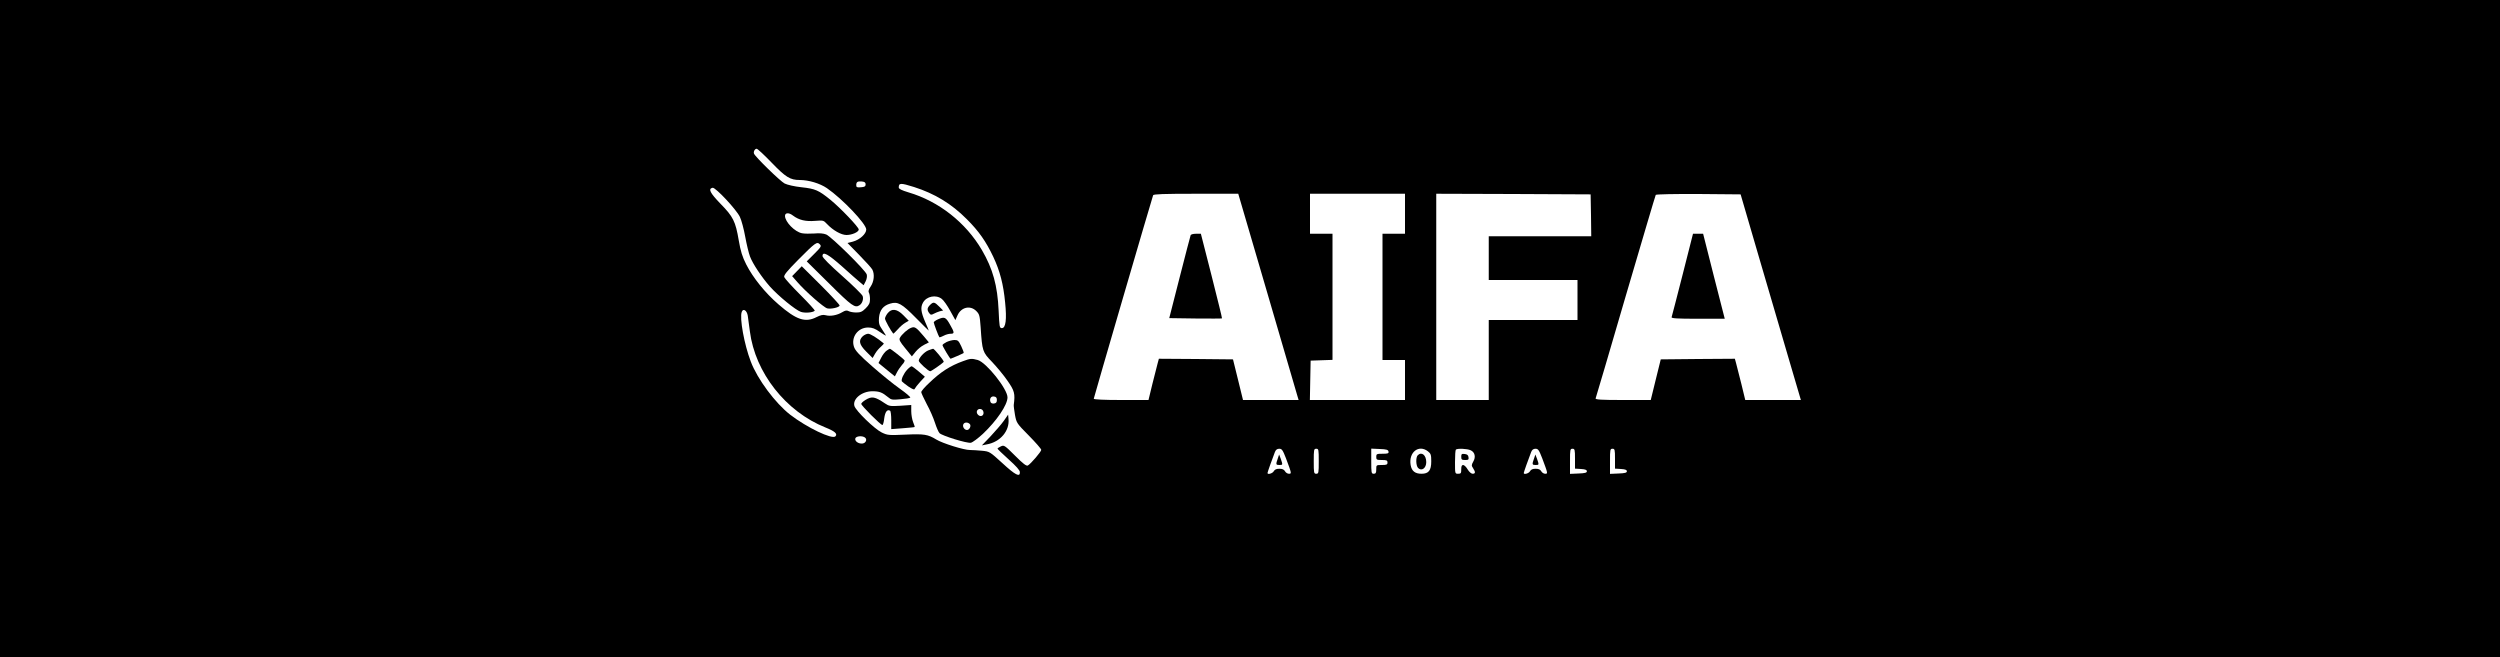 <?xml version="1.0" standalone="no"?>
<!DOCTYPE svg PUBLIC "-//W3C//DTD SVG 20010904//EN"
 "http://www.w3.org/TR/2001/REC-SVG-20010904/DTD/svg10.dtd">
<svg version="1.0" xmlns="http://www.w3.org/2000/svg"
 width="2000pt" height="526pt" viewBox="0 0 2000 526"
 preserveAspectRatio="xMidYMid meet">

<g transform="translate(0,526) scale(0.1,-0.1)"
fill="#000000" stroke="none">
<path d="M0 2630 l0 -2630 10000 0 10000 0 0 2630 0 2630 -10000 0 -10000 0 0
-2630z m6172 1330 c114 -118 149 -140 226 -140 72 0 161 -27 217 -65 124 -85
315 -286 315 -331 0 -35 -52 -82 -107 -97 l-43 -11 94 -96 c51 -52 99 -105
105 -117 19 -37 13 -95 -13 -134 -17 -24 -21 -40 -15 -50 5 -8 9 -31 9 -52 0
-31 -7 -46 -34 -73 -28 -28 -42 -34 -76 -34 -23 0 -50 5 -61 11 -15 8 -27 6
-52 -9 -40 -24 -93 -34 -131 -24 -22 6 -40 2 -74 -15 -90 -46 -161 -22 -303
101 -108 93 -205 214 -259 320 -32 63 -45 106 -60 193 -26 152 -44 189 -146
293 -84 87 -101 120 -63 128 23 4 190 -174 218 -233 13 -27 32 -99 43 -160 11
-60 28 -131 38 -157 22 -59 94 -166 159 -240 70 -78 205 -188 248 -203 33 -11
95 -6 111 9 3 4 -49 61 -116 128 -67 67 -124 130 -128 141 -5 15 19 45 112
139 137 138 150 147 172 124 15 -15 12 -21 -44 -77 l-60 -60 181 -179 c180
-179 205 -196 241 -172 22 14 34 50 25 74 -5 13 -79 86 -165 162 -97 86 -156
145 -156 157 0 41 43 18 157 -83 63 -57 127 -113 143 -126 l29 -24 16 31 c9
18 13 41 9 55 -8 32 -282 302 -324 320 -22 9 -55 12 -96 8 -34 -2 -78 -2 -98
2 -58 11 -136 91 -136 139 0 26 31 28 63 3 49 -37 102 -49 177 -43 66 5 68 5
96 -25 48 -51 114 -88 156 -88 44 0 98 24 98 44 0 19 -147 173 -227 238 -94
76 -120 88 -231 100 -56 6 -113 19 -135 30 -34 17 -236 214 -245 239 -6 16 7
39 21 39 8 0 61 -50 119 -110z m753 -175 c0 -16 -8 -21 -37 -23 -32 -3 -38 0
-38 16 0 27 10 33 45 30 22 -2 30 -8 30 -23z m387 -21 c166 -53 300 -134 423
-258 96 -96 152 -176 211 -300 54 -115 81 -220 95 -366 14 -136 5 -205 -26
-205 -19 0 -20 10 -26 140 -9 200 -46 334 -134 485 -129 220 -345 390 -587
461 -56 17 -78 28 -78 39 0 37 14 38 122 4z m2826 -846 c128 -436 236 -808
241 -825 l10 -33 -223 0 -222 0 -40 163 -40 162 -297 3 -296 2 -10 -37 c-6
-21 -24 -95 -42 -165 l-31 -128 -219 0 c-136 0 -219 4 -219 10 0 8 463 1595
475 1628 3 9 81 12 343 12 l338 0 232 -792z m1102 632 l0 -160 -90 0 -90 0 0
-505 0 -505 90 0 90 0 0 -160 0 -160 -380 0 -381 0 3 158 3 157 88 3 87 3 0
504 0 505 -90 0 -90 0 0 160 0 160 380 0 380 0 0 -160z m1488 -12 l2 -168
-410 0 -410 0 0 -175 0 -175 355 0 355 0 0 -160 0 -160 -355 0 -355 0 0 -320
0 -320 -210 0 -210 0 0 825 0 825 618 -2 617 -3 3 -167z m1343 -333 c81 -275
189 -645 241 -822 l95 -323 -222 0 -223 0 -31 128 c-18 70 -36 144 -42 165
l-10 37 -296 -2 -297 -3 -40 -162 -40 -163 -223 0 c-174 0 -221 3 -218 13 3 6
111 374 240 816 130 442 238 808 241 812 3 5 156 8 342 7 l337 -3 146 -500z
m-6537 -336 c15 -11 45 -54 68 -96 l41 -74 17 38 c29 66 102 83 150 35 26 -26
28 -37 35 -128 13 -196 15 -200 92 -280 37 -39 93 -106 123 -150 56 -80 62
-102 50 -194 -1 -8 4 -44 10 -80 12 -64 14 -67 111 -165 54 -55 99 -106 99
-114 0 -14 -83 -111 -107 -125 -12 -6 -37 13 -102 78 -84 84 -89 87 -114 75
-15 -7 -27 -15 -27 -18 0 -3 40 -42 89 -86 60 -54 90 -87 90 -102 2 -43 -36
-24 -139 71 -102 93 -103 94 -164 100 -33 3 -77 6 -97 6 -45 -1 -221 54 -269
84 -67 41 -97 46 -246 39 -135 -6 -144 -5 -190 17 -58 28 -210 176 -219 213
-15 56 60 117 144 117 56 0 79 -9 125 -47 26 -22 34 -23 100 -17 39 3 74 9 78
13 4 4 -32 35 -80 69 -49 34 -149 115 -223 180 -105 92 -137 127 -147 157 -26
77 31 155 113 155 33 0 55 -8 96 -37 51 -34 53 -35 36 -10 -9 15 -24 38 -33
52 -12 18 -15 40 -12 75 6 60 34 95 89 111 61 19 94 0 207 -115 56 -57 102
-102 102 -101 0 2 -13 35 -30 73 -33 77 -37 114 -16 151 28 51 104 66 150 30z
m-1552 -134 c3 -22 11 -79 17 -126 42 -330 287 -642 605 -769 75 -30 99 -51
79 -71 -26 -26 -227 70 -361 173 -119 92 -263 285 -316 426 -52 136 -91 349
-72 397 11 31 41 12 48 -30z m936 -974 c22 -14 10 -46 -18 -49 -33 -4 -65 20
-57 42 7 17 52 22 75 7z m3370 -168 c46 -123 46 -123 23 -123 -11 0 -25 9 -31
20 -8 14 -21 20 -45 20 -24 0 -37 -6 -45 -20 -10 -18 -50 -29 -50 -14 0 6 35
105 59 167 7 19 18 27 35 27 21 0 28 -10 54 -77z m262 -23 c0 -93 -1 -100 -20
-100 -19 0 -20 7 -20 100 0 93 1 100 20 100 19 0 20 -7 20 -100z m558 78 c3
-15 -4 -18 -47 -18 -48 0 -51 -2 -51 -25 0 -23 4 -25 45 -25 38 0 45 -3 45
-20 0 -17 -7 -20 -45 -20 -45 0 -45 0 -45 -35 0 -28 -4 -35 -20 -35 -19 0 -20
7 -20 100 l0 101 67 -3 c55 -2 68 -6 71 -20z m316 1 c23 -18 26 -28 26 -80 0
-73 -21 -99 -78 -99 -52 0 -79 22 -87 70 -17 102 65 167 139 109z m341 9 c34
-15 43 -54 21 -91 -15 -27 -15 -32 -1 -53 20 -31 19 -44 -4 -44 -11 0 -28 15
-40 35 -11 19 -27 35 -36 35 -11 0 -15 -10 -15 -35 0 -31 -3 -35 -25 -35 -25
0 -25 0 -25 93 0 52 3 97 7 100 11 11 90 8 118 -5z m573 -65 c46 -123 46 -123
23 -123 -11 0 -25 9 -31 20 -8 14 -21 20 -45 20 -24 0 -37 -6 -45 -20 -10 -18
-50 -29 -50 -14 0 6 35 105 59 167 7 19 18 27 35 27 21 0 28 -10 54 -77z m262
-2 l0 -80 48 -3 c34 -2 47 -7 47 -18 0 -12 -15 -16 -67 -18 l-68 -3 0 101 c0
93 1 100 20 100 18 0 20 -7 20 -79z m320 0 l0 -80 48 -3 c34 -2 47 -7 47 -18
0 -12 -15 -16 -67 -18 l-68 -3 0 101 c0 93 1 100 20 100 18 0 20 -7 20 -79z"/>
<path d="M6376 3091 l-39 -40 42 -48 c64 -74 211 -203 239 -210 29 -7 94 7 99
22 2 6 -66 79 -150 163 l-153 152 -38 -39z"/>
<path d="M9525 3378 c-3 -7 -42 -159 -88 -338 l-83 -325 210 -3 c115 -1 210
-1 212 1 2 1 -36 154 -83 340 l-86 337 -39 0 c-22 0 -41 -5 -43 -12z"/>
<path d="M13461 3063 c-46 -181 -86 -334 -88 -340 -4 -10 42 -13 210 -13 l215
0 -87 340 -86 340 -40 0 -41 0 -83 -327z"/>
<path d="M7440 2820 c-23 -23 -25 -39 -7 -64 12 -16 17 -17 37 -6 13 7 35 16
49 20 l26 6 -32 32 c-37 37 -46 39 -73 12z"/>
<path d="M7101 2754 c-12 -15 -21 -34 -21 -43 0 -13 48 -100 66 -120 1 -2 17
13 35 33 17 20 44 44 60 53 l29 17 -42 43 c-52 53 -94 58 -127 17z"/>
<path d="M7503 2705 c-18 -8 -33 -19 -33 -24 0 -10 39 -113 45 -119 2 -2 17 4
34 12 16 9 41 16 56 16 32 0 32 9 -6 75 -33 59 -44 63 -96 40z"/>
<path d="M7290 2638 c-28 -10 -77 -53 -91 -81 -8 -14 0 -31 43 -83 l53 -65 29
36 c16 20 46 45 68 56 l39 20 -39 47 c-62 73 -73 81 -102 70z"/>
<path d="M6902 2570 c-36 -34 -28 -67 28 -123 l51 -51 20 35 c11 19 32 44 47
56 14 12 24 24 22 26 -55 45 -107 77 -125 77 -11 0 -31 -9 -43 -20z"/>
<path d="M7573 2524 c-18 -9 -33 -20 -33 -25 0 -9 59 -109 65 -109 4 0 100 42
104 46 3 2 -6 27 -19 54 -21 44 -27 50 -54 50 -17 0 -46 -8 -63 -16z"/>
<path d="M7092 2454 c-12 -8 -32 -34 -43 -57 l-21 -41 28 -23 c16 -13 46 -37
66 -54 l37 -30 17 33 c9 18 28 45 41 60 14 14 23 31 19 36 -6 10 -110 92 -117
92 -3 0 -15 -7 -27 -16z"/>
<path d="M7424 2456 c-32 -14 -74 -60 -74 -82 0 -13 77 -84 92 -84 9 0 108 70
108 76 0 12 -76 104 -85 104 -5 -1 -24 -7 -41 -14z"/>
<path d="M7705 2371 c-103 -37 -180 -86 -272 -175 -35 -32 -63 -65 -63 -73 0
-7 20 -50 44 -96 25 -45 54 -112 66 -150 12 -37 28 -74 36 -82 22 -22 221 -83
251 -77 14 3 57 35 96 71 111 105 197 232 197 292 0 67 -169 279 -238 299 -49
13 -58 13 -117 -9z m270 -311 c0 -18 -6 -26 -23 -28 -13 -2 -25 3 -28 12 -10
26 4 48 28 44 17 -2 23 -10 23 -28z m-107 -98 c4 -28 -24 -41 -44 -20 -20 20
-7 50 20 46 13 -2 22 -12 24 -26z m-110 -94 c14 -14 -2 -48 -22 -48 -20 0 -37
25 -30 44 7 19 35 21 52 4z"/>
<path d="M7258 2303 c-29 -31 -51 -80 -43 -94 4 -5 27 -23 52 -41 35 -23 48
-28 51 -18 3 7 22 32 43 55 l38 41 -49 42 c-27 23 -53 42 -57 42 -5 0 -21 -12
-35 -27z"/>
<path d="M6923 2060 c-18 -11 -33 -25 -33 -31 0 -14 155 -169 169 -169 5 0 12
24 15 54 7 52 24 74 47 60 5 -3 9 -37 9 -76 l0 -71 92 7 c51 4 94 8 95 10 2 2
-4 19 -12 39 -8 20 -15 59 -15 87 l0 50 -87 -6 c-81 -5 -91 -3 -122 18 -83 56
-106 60 -158 28z"/>
<path d="M8031 1894 c-19 -27 -67 -82 -105 -123 l-71 -74 40 8 c107 19 183
108 173 204 l-3 34 -34 -49z"/>
<path d="M10222 1591 c-17 -47 -15 -51 13 -51 28 0 28 1 11 50 l-13 34 -11
-33z"/>
<path d="M11342 1618 c-17 -17 -15 -84 3 -102 28 -28 65 -1 65 47 0 56 -37 86
-68 55z"/>
<path d="M11690 1606 c0 -22 4 -26 31 -26 26 0 30 3 27 23 -2 16 -11 23 -30
25 -24 3 -28 0 -28 -22z"/>
<path d="M12272 1591 c-17 -47 -15 -51 13 -51 28 0 28 1 11 50 l-13 34 -11
-33z"/>
</g>
</svg>
